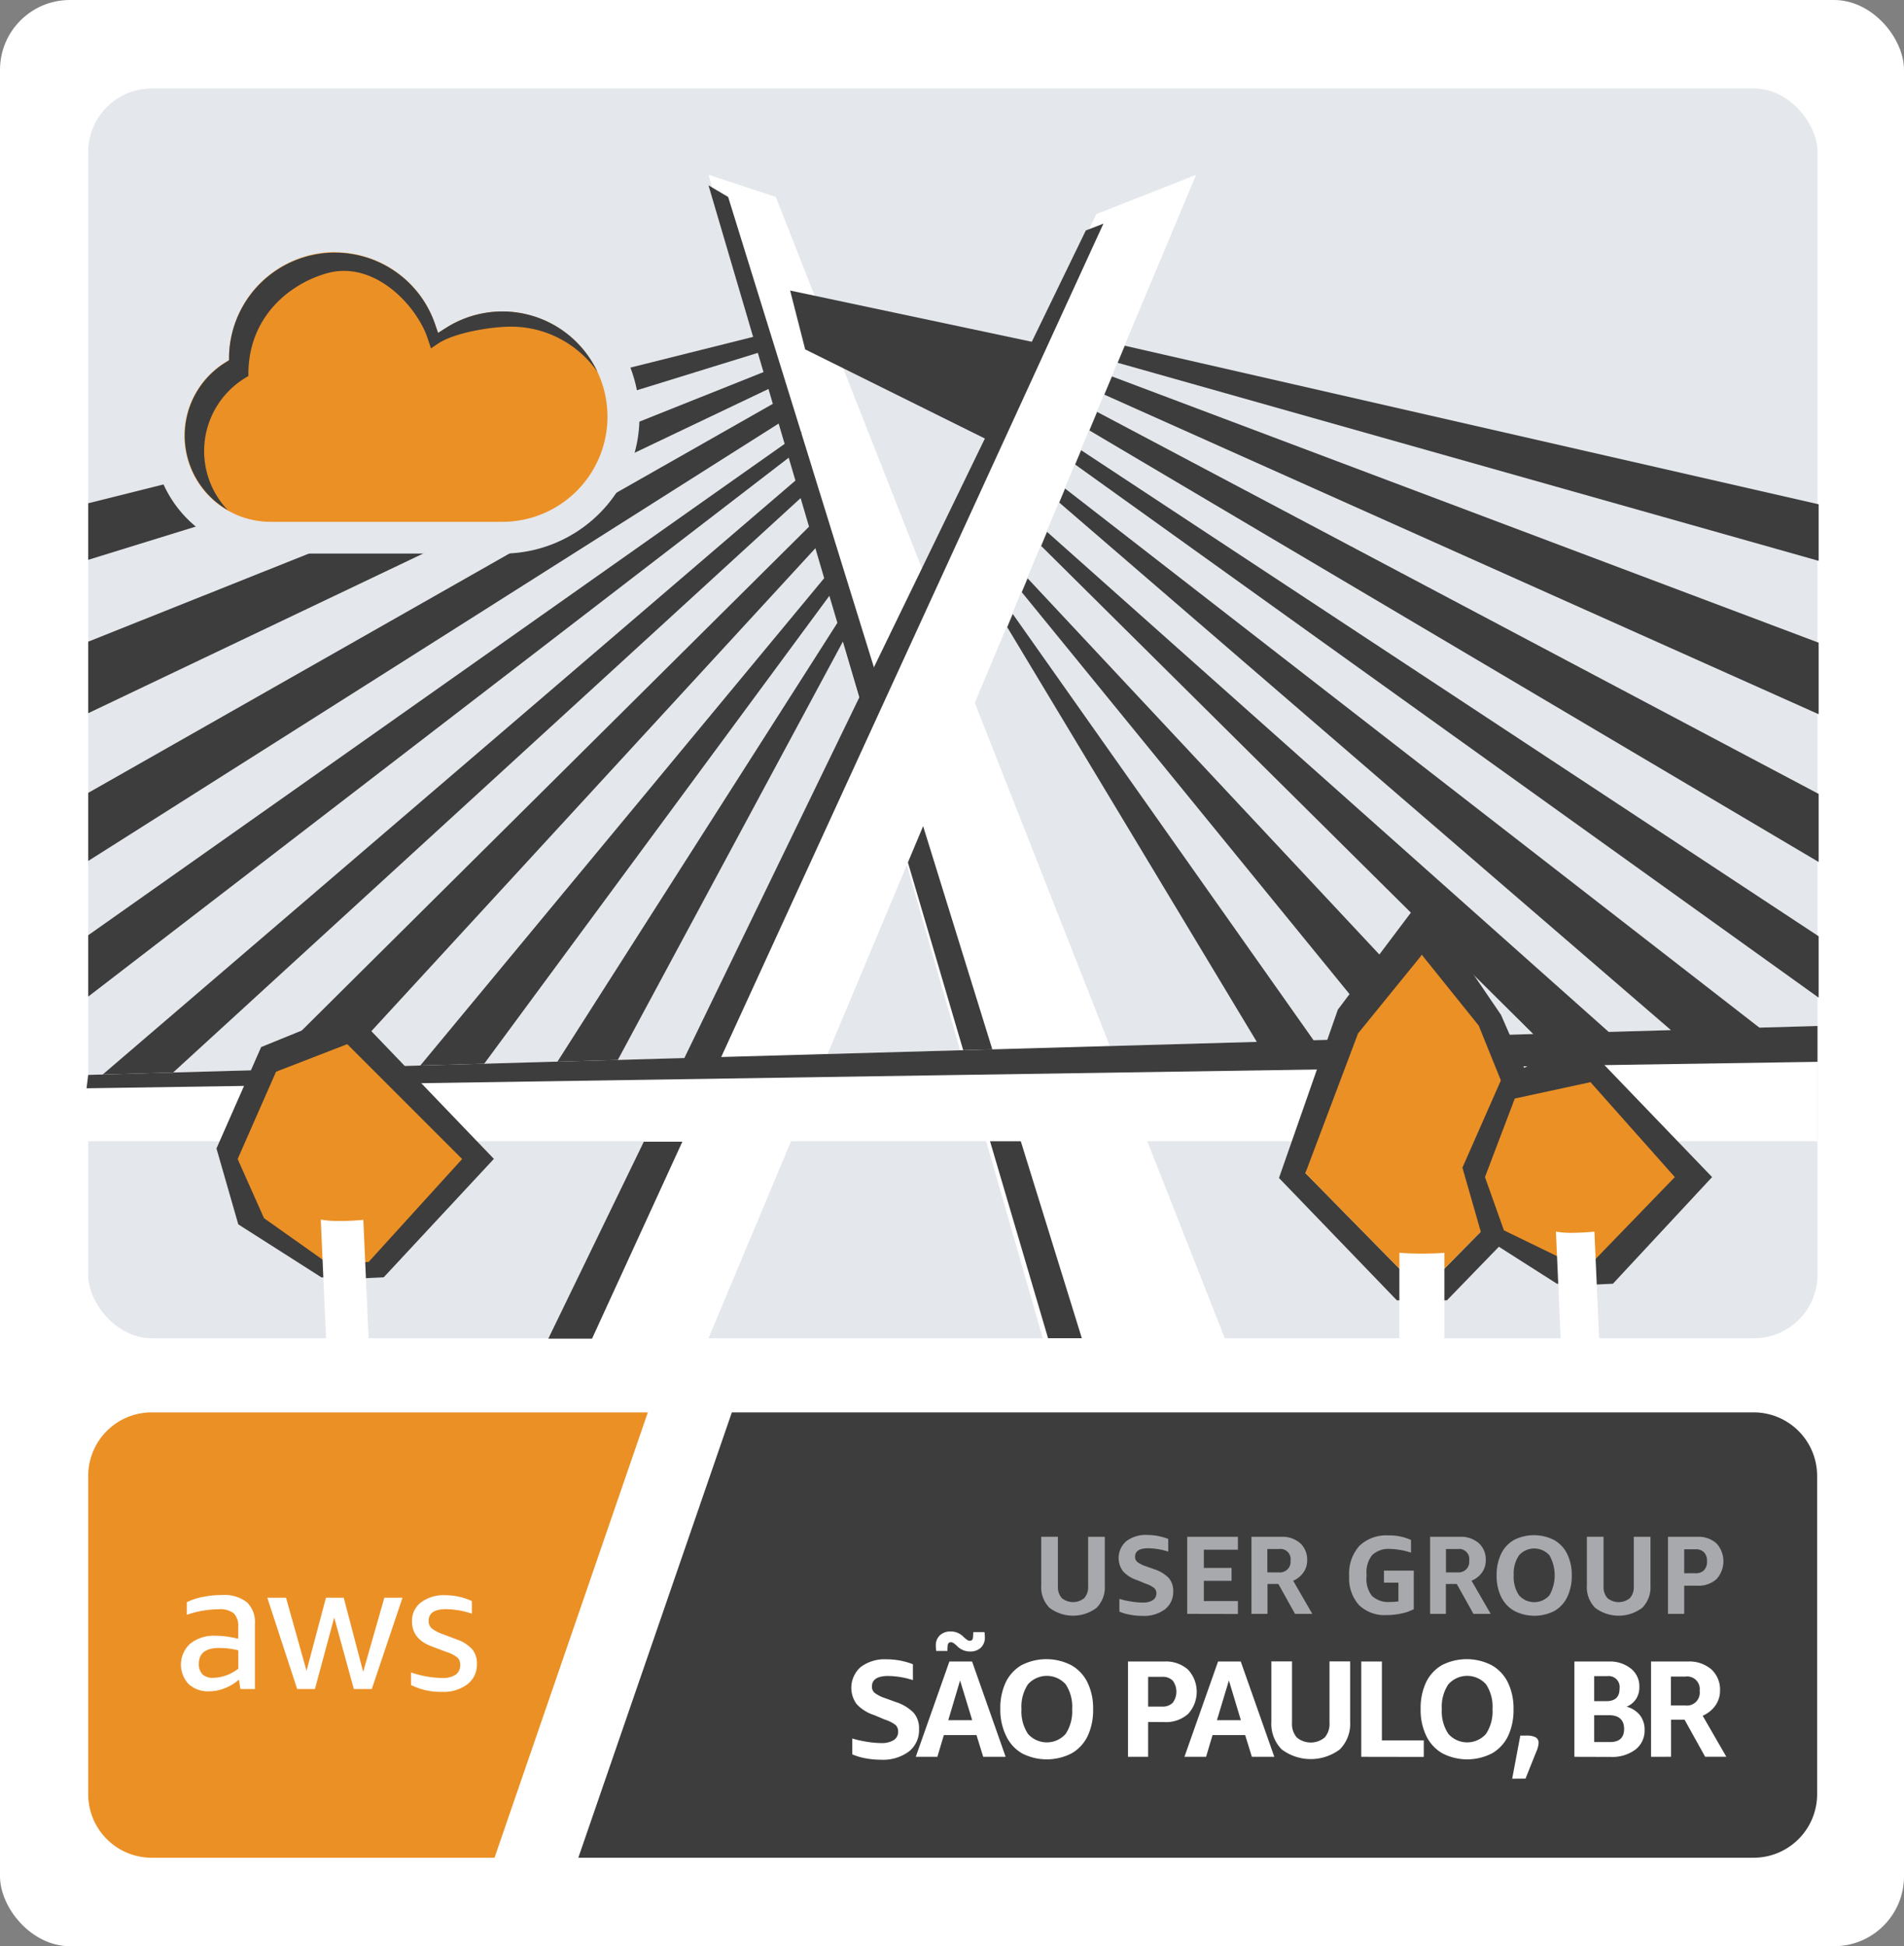<svg id="Layer_1" data-name="Layer 1" xmlns="http://www.w3.org/2000/svg" viewBox="0 0 359.65 367.6"><rect x="0" y="0" width="359.65" height="367.6" fill="#808080" stroke="none"/><defs><style>.cls-1{fill:#fff;}.cls-2{fill:#e4e7eb;}.cls-3{fill:#eb9025;}.cls-4{fill:#3d3d3d;}.cls-5{fill:#a7a9ac;}.cls-6{fill:none;}</style></defs><title>logo_final</title><rect class="cls-1" width="359.65" height="367.6" rx="13.2"/><rect class="cls-2" x="16.66" y="16.71" width="326.65" height="236.06" rx="12"/><path class="cls-3" d="M133.24,274.36H39.53a12,12,0,0,0-12,12v60.12a12,12,0,0,0,12,12h64.75Z" transform="translate(-10.87 -7.59)"/><path class="cls-4" d="M342.18,274.36H149.11l-29,84.12h222a12,12,0,0,0,12-12V286.36A12,12,0,0,0,342.18,274.36Z" transform="translate(-10.87 -7.59)"/><polygon class="cls-1" points="146.54 37.2 133.83 33.01 196.97 252.76 231.35 252.76 146.54 37.2"/><polygon class="cls-4" points="153.35 88.22 153.35 88.11 153.33 88.13 151.39 81.88 151.4 81.59 151.32 81.65 137.54 37.2 133.83 35.01 142.26 63.63 16.66 95.06 16.66 105.74 143.15 66.65 144.22 70.28 16.66 121.2 16.66 134.71 145.16 73.47 145.98 76.28 16.66 149.76 16.66 162.62 147.08 80 148.21 83.84 16.66 176.65 16.66 188.24 148.98 86.45 150.25 90.77 17.07 204.95 30.36 204.72 151.23 94.08 152.82 99.48 47.21 204.37 61.78 203.87 154.02 103.55 155.68 109.21 77.89 203.07 89.72 203.28 156.66 112.54 158.17 117.65 103.5 203.34 115.72 202.02 159.21 121.19 197.97 252.76 204.35 252.76 153.35 88.22"/><polygon class="cls-4" points="149.25 54.88 203.65 66.41 194.3 86.93 152.09 65.99 149.25 54.88"/><path class="cls-1" d="M56.28,326.61,56,324.84a8.9,8.9,0,0,1-2.7,1.63,8,8,0,0,1-2.94.58,5.39,5.39,0,0,1-3.86-1.37,5.36,5.36,0,0,1,.32-7.65,7.17,7.17,0,0,1,4.76-1.48,17.59,17.59,0,0,1,4.29.58v-2.25A3.33,3.33,0,0,0,55,312.3a4.22,4.22,0,0,0-2.84-.75,18.58,18.58,0,0,0-6,1.05v-2.38a11.26,11.26,0,0,1,3-1,17.87,17.87,0,0,1,3.57-.36,7,7,0,0,1,4.76,1.35,5.15,5.15,0,0,1,1.53,4.09v12.31Zm-5.1-2.11a8,8,0,0,0,4.7-1.73V319.3a15.05,15.05,0,0,0-3.61-.44c-2.56,0-3.84,1-3.84,3a2.69,2.69,0,0,0,.71,2A2.83,2.83,0,0,0,51.18,324.5Z" transform="translate(-10.87 -7.59)"/><path class="cls-1" d="M77.7,326.61,74,313.11l-3.64,13.5H67l-5.64-17.24h3.54l3.87,13.81,3.67-13.81H75.8l3.67,14,4-14h3.43L81.1,326.61Z" transform="translate(-10.87 -7.59)"/><path class="cls-1" d="M97.8,322a1.77,1.77,0,0,0-.53-1.33,5.66,5.66,0,0,0-1.92-1l-2.89-1.09c-2.52-.93-3.77-2.51-3.77-4.76a4.35,4.35,0,0,1,1.71-3.57,7.11,7.11,0,0,1,4.51-1.36A12.08,12.08,0,0,1,100,310v2.38a16,16,0,0,0-4.89-.85c-2.18,0-3.27.74-3.27,2.21a1.79,1.79,0,0,0,.55,1.39,7,7,0,0,0,2.14,1.13l2.65,1a7,7,0,0,1,2.89,1.85,4.21,4.21,0,0,1,.89,2.77,4.65,4.65,0,0,1-1.81,3.84,7.45,7.45,0,0,1-4.79,1.43,12.55,12.55,0,0,1-5.85-1.29v-2.38a19,19,0,0,0,5.92,1.05,4.2,4.2,0,0,0,2.53-.64A2.19,2.19,0,0,0,97.8,322Z" transform="translate(-10.87 -7.59)"/><path class="cls-5" d="M216.41,297.86h3.15v9.22a5.52,5.52,0,0,1-1.56,4.2,7.38,7.38,0,0,1-8.88,0,5.5,5.5,0,0,1-1.57-4.23v-9.2h3.15v9.35a3.13,3.13,0,0,0,.74,2.24,3.34,3.34,0,0,0,4.24,0,3.13,3.13,0,0,0,.73-2.24Z" transform="translate(-10.87 -7.59)"/><path class="cls-5" d="M225.67,306.05a6.1,6.1,0,0,1-2.68-1.69,4.2,4.2,0,0,1,.64-5.68,6.07,6.07,0,0,1,3.91-1.17,11.29,11.29,0,0,1,4,.75v2.4a12.87,12.87,0,0,0-3.78-.63c-1.66,0-2.48.53-2.48,1.59a1.21,1.21,0,0,0,.43,1,5.26,5.26,0,0,0,1.6.8l1.56.56a6.79,6.79,0,0,1,2.78,1.67,3.69,3.69,0,0,1,.83,2.49,4.15,4.15,0,0,1-1.55,3.41,6.6,6.6,0,0,1-4.27,1.25,12.54,12.54,0,0,1-2.35-.22,8.73,8.73,0,0,1-2-.59v-2.4a16,16,0,0,0,2.24.5,13.57,13.57,0,0,0,2.17.19,3.44,3.44,0,0,0,1.91-.45,1.48,1.48,0,0,0,.67-1.29,1.35,1.35,0,0,0-.41-1,5.48,5.48,0,0,0-1.65-.84Z" transform="translate(-10.87 -7.59)"/><path class="cls-5" d="M235.12,312.42V297.86h9.58v2.44h-6.43v3.44h5.23v2.44h-5.23V310h6.43v2.44Z" transform="translate(-10.87 -7.59)"/><path class="cls-5" d="M247.26,312.42V297.86h5.61a5.14,5.14,0,0,1,3.59,1.2,4.18,4.18,0,0,1,1.32,3.26,3.89,3.89,0,0,1-.69,2.26,4.53,4.53,0,0,1-1.95,1.58l3.61,6.26h-3.26l-3.15-5.65h-2.05v5.65Zm3-7.84h2.18a2,2,0,0,0,2.2-2.22,1.92,1.92,0,0,0-2.16-2.19h-2.22Z" transform="translate(-10.87 -7.59)"/><path class="cls-5" d="M273.47,310.17a11.81,11.81,0,0,0,1.55-.11v-3.54h-2.73v-2.27h5.63v7.29a8.87,8.87,0,0,1-2.35.81,12.84,12.84,0,0,1-2.77.3,6.93,6.93,0,0,1-5.24-1.91,7.53,7.53,0,0,1-1.84-5.44,7.87,7.87,0,0,1,1.9-5.7,7.33,7.33,0,0,1,5.51-2,9.79,9.79,0,0,1,4.27.86v2.4a13.28,13.28,0,0,0-3.93-.7,4.47,4.47,0,0,0-3.42,1.17A5.22,5.22,0,0,0,269,305v.38A5.16,5.16,0,0,0,270,309,4.53,4.53,0,0,0,273.47,310.17Z" transform="translate(-10.87 -7.59)"/><path class="cls-5" d="M281,312.42V297.86h5.61a5.14,5.14,0,0,1,3.59,1.2,4.18,4.18,0,0,1,1.32,3.26,3.89,3.89,0,0,1-.69,2.26,4.56,4.56,0,0,1-2,1.58l3.62,6.26h-3.26l-3.15-5.65h-2.06v5.65Zm3-7.84h2.19a2,2,0,0,0,2.2-2.22,1.92,1.92,0,0,0-2.16-2.19h-2.23Z" transform="translate(-10.87 -7.59)"/><path class="cls-5" d="M293.57,305.13a9.09,9.09,0,0,1,.83-4,6,6,0,0,1,2.43-2.66,8.33,8.33,0,0,1,7.59,0,6.06,6.06,0,0,1,2.47,2.61,9,9,0,0,1,.87,4.11,9.09,9.09,0,0,1-.83,4,6.05,6.05,0,0,1-2.43,2.67,8.29,8.29,0,0,1-7.59,0,6.08,6.08,0,0,1-2.47-2.62A9,9,0,0,1,293.57,305.13Zm3.23,0a6.17,6.17,0,0,0,1,3.78,3.83,3.83,0,0,0,5.75,0,7.69,7.69,0,0,0,0-7.55,3.85,3.85,0,0,0-5.75,0A6.12,6.12,0,0,0,296.8,305.13Z" transform="translate(-10.87 -7.59)"/><path class="cls-5" d="M319.48,297.86h3.15v9.22a5.52,5.52,0,0,1-1.56,4.2,7.4,7.4,0,0,1-8.89,0,5.53,5.53,0,0,1-1.56-4.23v-9.2h3.15v9.35a3.13,3.13,0,0,0,.73,2.24,3.35,3.35,0,0,0,4.25,0,3.13,3.13,0,0,0,.73-2.24Z" transform="translate(-10.87 -7.59)"/><path class="cls-5" d="M329,307.1v5.32h-3.06V297.86h5.56a5.07,5.07,0,0,1,3.59,1.24,5,5,0,0,1,0,6.77,5.06,5.06,0,0,1-3.59,1.23Zm0-2.35h2.14a2.12,2.12,0,0,0,1.61-.58,2.33,2.33,0,0,0,.56-1.69,2.36,2.36,0,0,0-.56-1.69,2.15,2.15,0,0,0-1.61-.57H329Z" transform="translate(-10.87 -7.59)"/><path class="cls-1" d="M176,331.54a7.67,7.67,0,0,1-3.33-2.09,5.23,5.23,0,0,1,.79-7,7.52,7.52,0,0,1,4.85-1.45,13.92,13.92,0,0,1,5,.93v3a15.9,15.9,0,0,0-4.68-.78c-2,0-3.06.66-3.06,2a1.5,1.5,0,0,0,.53,1.2,6.64,6.64,0,0,0,2,1l1.92.7a8.36,8.36,0,0,1,3.45,2.07,4.52,4.52,0,0,1,1,3.08,5.13,5.13,0,0,1-1.92,4.22,8.2,8.2,0,0,1-5.28,1.55,15.92,15.92,0,0,1-2.91-.27,11.81,11.81,0,0,1-2.5-.74v-3a20.61,20.61,0,0,0,2.78.62,17,17,0,0,0,2.68.24,4.26,4.26,0,0,0,2.37-.56,1.82,1.82,0,0,0,.83-1.6,1.63,1.63,0,0,0-.51-1.27,6.58,6.58,0,0,0-2-1Z" transform="translate(-10.87 -7.59)"/><path class="cls-1" d="M196.59,339.42l-1.27-4.11h-6.16l-1.23,4.11h-4.08l6.35-18h4.29l6.34,18Zm-2.52-21.92q.57,0,.6-.75l.05-.89h2.11a7.19,7.19,0,0,1,.07,1,2.58,2.58,0,0,1-.76,1.95,2.86,2.86,0,0,1-2,.72,3.39,3.39,0,0,1-2.45-1,5.54,5.54,0,0,0-.73-.61.87.87,0,0,0-.49-.14q-.57,0-.6.75l-.05.89h-2.11a7.19,7.19,0,0,1-.07-1,2.58,2.58,0,0,1,.76-1.95,2.89,2.89,0,0,1,2-.73,3.34,3.34,0,0,1,2.45,1,5.54,5.54,0,0,0,.73.61A1,1,0,0,0,194.07,317.5Zm-4.08,15h4.52L192.22,325Z" transform="translate(-10.87 -7.59)"/><path class="cls-1" d="M199.82,330.4a11.47,11.47,0,0,1,1-5,7.52,7.52,0,0,1,3-3.29,10.3,10.3,0,0,1,9.4,0,7.51,7.51,0,0,1,3.05,3.23,11.12,11.12,0,0,1,1.08,5.09,11.46,11.46,0,0,1-1,5,7.55,7.55,0,0,1-3,3.3,10.22,10.22,0,0,1-9.4.05,7.44,7.44,0,0,1-3-3.25A11.15,11.15,0,0,1,199.82,330.4Zm4,0a7.7,7.7,0,0,0,1.22,4.68,4.75,4.75,0,0,0,7.13,0,7.7,7.7,0,0,0,1.22-4.68,7.61,7.61,0,0,0-1.22-4.67,4.77,4.77,0,0,0-7.13,0A7.61,7.61,0,0,0,203.82,330.4Z" transform="translate(-10.87 -7.59)"/><path class="cls-1" d="M227.74,332.84v6.58h-3.8v-18h6.89a6.25,6.25,0,0,1,4.45,1.53,6.17,6.17,0,0,1,0,8.38,6.25,6.25,0,0,1-4.45,1.53Zm0-2.91h2.65a2.62,2.62,0,0,0,2-.72,3.51,3.51,0,0,0,0-4.18,2.62,2.62,0,0,0-2-.72h-2.65Z" transform="translate(-10.87 -7.59)"/><path class="cls-1" d="M247.34,339.42l-1.27-4.11h-6.16l-1.22,4.11H234.6l6.35-18h4.29l6.34,18Zm-6.6-6.92h4.52L243,325Z" transform="translate(-10.87 -7.59)"/><path class="cls-1" d="M262,321.4h3.9v11.41a6.84,6.84,0,0,1-1.94,5.2,9.14,9.14,0,0,1-11,0,6.89,6.89,0,0,1-1.94-5.24V321.4h3.9V333a3.88,3.88,0,0,0,.91,2.77,4.12,4.12,0,0,0,5.26,0A3.88,3.88,0,0,0,262,333Z" transform="translate(-10.87 -7.59)"/><path class="cls-1" d="M268,339.42v-18h3.9v14.9h7.91v3.12Z" transform="translate(-10.87 -7.59)"/><path class="cls-1" d="M279.22,330.4a11.33,11.33,0,0,1,1-5,7.5,7.5,0,0,1,3-3.29,10.3,10.3,0,0,1,9.4,0,7.53,7.53,0,0,1,3.06,3.23,11.12,11.12,0,0,1,1.08,5.09,11.46,11.46,0,0,1-1,5,7.55,7.55,0,0,1-3,3.3,10.22,10.22,0,0,1-9.4.05,7.56,7.56,0,0,1-3.05-3.25A11.15,11.15,0,0,1,279.22,330.4Zm4,0a7.63,7.63,0,0,0,1.23,4.68,4.74,4.74,0,0,0,7.12,0,7.7,7.7,0,0,0,1.22-4.68,7.61,7.61,0,0,0-1.22-4.67,4.76,4.76,0,0,0-7.12,0A7.54,7.54,0,0,0,283.22,330.4Z" transform="translate(-10.87 -7.59)"/><path class="cls-1" d="M296.51,343.55l1.53-8.14h1.1a3.75,3.75,0,0,1,1.82.33,1.16,1.16,0,0,1,.54,1.08,4.9,4.9,0,0,1-.47,1.71l-2,5Z" transform="translate(-10.87 -7.59)"/><path class="cls-1" d="M308.26,339.42v-18h6.48a6.3,6.3,0,0,1,4.19,1.33,4.25,4.25,0,0,1,1.6,3.45,4.09,4.09,0,0,1-.61,2.28,4,4,0,0,1-1.8,1.47,4.85,4.85,0,0,1,2.53,1.62,4.43,4.43,0,0,1,.87,2.77,4.5,4.5,0,0,1-1.74,3.72,7.32,7.32,0,0,1-4.68,1.38ZM312,324.18v4.73h2.27q2.52,0,2.52-2.34a2.08,2.08,0,0,0-2.32-2.39Zm0,7.38v5.07H315c1.77,0,2.65-.83,2.65-2.49s-.94-2.58-2.83-2.58Z" transform="translate(-10.87 -7.59)"/><path class="cls-1" d="M322.74,339.42v-18h6.94a6.36,6.36,0,0,1,4.45,1.48,5.17,5.17,0,0,1,1.64,4,4.86,4.86,0,0,1-.86,2.81,5.7,5.7,0,0,1-2.42,1.95l4.47,7.75h-4l-3.89-7h-2.55v7Zm3.75-9.7h2.7a2.43,2.43,0,0,0,2.73-2.76,2.38,2.38,0,0,0-2.68-2.7h-2.75Z" transform="translate(-10.87 -7.59)"/><polygon class="cls-1" points="225.94 33.01 207.1 40.44 103.56 252.76 133.83 252.76 225.94 33.01"/><polygon class="cls-1" points="343.31 215.56 343.31 193.79 16.66 203.03 16.35 215.56 343.31 215.56"/><polygon class="cls-6" points="261.71 196.1 193.01 111.86 191.3 115.97 248.12 196.48 261.71 196.1"/><polygon class="cls-6" points="315.63 194.57 200.09 94.93 197.78 100.46 303.87 194.91 315.63 194.57"/><polygon class="cls-6" points="289.62 195.31 196.67 103.12 194.11 109.24 274.98 195.72 289.62 195.31"/><polygon class="cls-4" points="343.52 188.43 343.52 176.84 204.22 85.04 203.09 87.74 343.52 188.43"/><polygon class="cls-4" points="343.52 162.81 343.52 149.95 207.24 77.8 205.78 81.3 343.52 162.81"/><polygon class="cls-4" points="343.52 134.9 343.52 121.39 210.04 71.1 208.6 74.54 343.52 134.9"/><polygon class="cls-4" points="343.52 105.93 343.52 95.25 212.46 65.3 211.12 68.52 343.52 105.93"/><polygon class="cls-4" points="332.33 194.1 201.19 92.28 200.09 94.93 315.63 194.57 303.87 194.91 197.78 100.46 196.67 103.12 289.62 195.31 274.98 195.72 194.11 109.24 193.01 111.86 261.71 196.1 248.12 196.48 191.3 115.97 190.26 118.47 237.4 196.79 136.23 199.65 208.43 42.24 205.1 43.53 129.27 199.84 16.66 203.03 16.35 205.56 343.31 200.56 343.31 193.79 332.33 194.1"/><polygon class="cls-4" points="121.61 215.65 103.56 252.85 111.83 252.85 128.89 215.65 121.61 215.65"/><path id="Path" class="cls-4" d="M279.45,188l22,41.21L283.7,247.22h-8.5l-17.75-18.06,22-41.21m-15.87,10.34-11.12,31.8,22.27,23.11h9.45l23.27-24L294.4,199.28l-15-22Z" transform="translate(-10.87 -7.59)"/><polygon id="Path-2" data-name="Path" class="cls-3" points="290.58 221.57 272.83 239.63 264.33 239.63 246.58 221.57 256.52 195.2 268.58 180.36 279.32 193.72 290.58 221.57 290.58 221.57"/><path id="Path-3" data-name="Path" class="cls-1" d="M283.7,244.22v16.14h-8.5V244.22c1.37.11,2.8.16,4.25.16S282.32,244.33,283.7,244.22Z" transform="translate(-10.87 -7.59)"/><path class="cls-4" d="M76.46,208.81l17.7,17.7L79.5,244l-3,.26-3-.26-10.68-6.27-4-11.17L70,210l6.45-1.21M60.2,205.36l-8.44,19.15,4.12,14.34,15.69,10,4.89.33,6.89-.33,20.81-22.37-23.7-24.7-9-1Z" transform="translate(-10.87 -7.59)"/><polygon class="cls-3" points="65.59 197.22 52.14 202.43 44.89 218.92 49.87 230.09 61.55 238.36 64.59 238.62 69.63 238.36 87.29 218.92 65.59 197.22"/><path class="cls-1" d="M74.46,238.21a17.9,17.9,0,0,1-3-.26l1,22.49H80.5L79.5,238A49.29,49.29,0,0,1,74.46,238.21Z" transform="translate(-10.87 -7.59)"/><path class="cls-4" d="M309.3,214l15.93,15.93L312,245.62l-2.74.23-2.73-.23L297,240l-3.59-10.06,10.13-14.84,5.8-1.09m-14.64-3.1-7.59,17.23,3.7,12.91,14.13,9,4.4.3,6.2-.29,18.73-20.14L312.9,207.69l-8.1-.9Z" transform="translate(-10.87 -7.59)"/><polygon class="cls-3" points="286.13 207.49 280.5 222.33 284.08 232.39 295.69 238.03 298.43 238.26 301.17 238.03 316.36 222.33 300.43 204.4 286.13 207.49"/><path class="cls-1" d="M307.5,240.45a16.4,16.4,0,0,1-2.73-.23l.9,20.24h7.27l-.9-20.24A45.24,45.24,0,0,1,307.5,240.45Z" transform="translate(-10.87 -7.59)"/><path class="cls-3" d="M62,109.15A19.26,19.26,0,0,1,51.18,74a23,23,0,0,1,44-8,22.86,22.86,0,1,1,10.57,43.13Z" transform="translate(-10.87 -7.59)"/><path class="cls-2" d="M74.12,55.25A20,20,0,0,1,93.05,68.81l.57,1.66,1.48-.94a19.86,19.86,0,1,1,10.65,36.62H62A16.27,16.27,0,0,1,53.49,76l.64-.4v-.75a20.08,20.08,0,0,1,20-19.64m0-6A26.13,26.13,0,0,0,48.3,72.35,22.27,22.27,0,0,0,62,112.15h43.72a25.86,25.86,0,1,0-9.19-50A26,26,0,0,0,74.12,49.25Z" transform="translate(-10.87 -7.59)"/><path class="cls-4" d="M49.43,92.79A16.19,16.19,0,0,1,57.15,79l.64-.39,0-.76C58,67,66,61,72.79,59.16c9-2.39,17,6.4,18.93,12.56l.56,1.67,1.48-1c3.19-2,9.87-3.1,13.66-3.1a19.86,19.86,0,0,1,16.31,8.56A19.83,19.83,0,0,0,95.1,69.53l-1.48.94-.57-1.66a20,20,0,0,0-38.91,6.08v.75l-.64.4a16.25,16.25,0,0,0,.38,27.89A16.22,16.22,0,0,1,49.43,92.79Z" transform="translate(-10.87 -7.59)"/></svg>